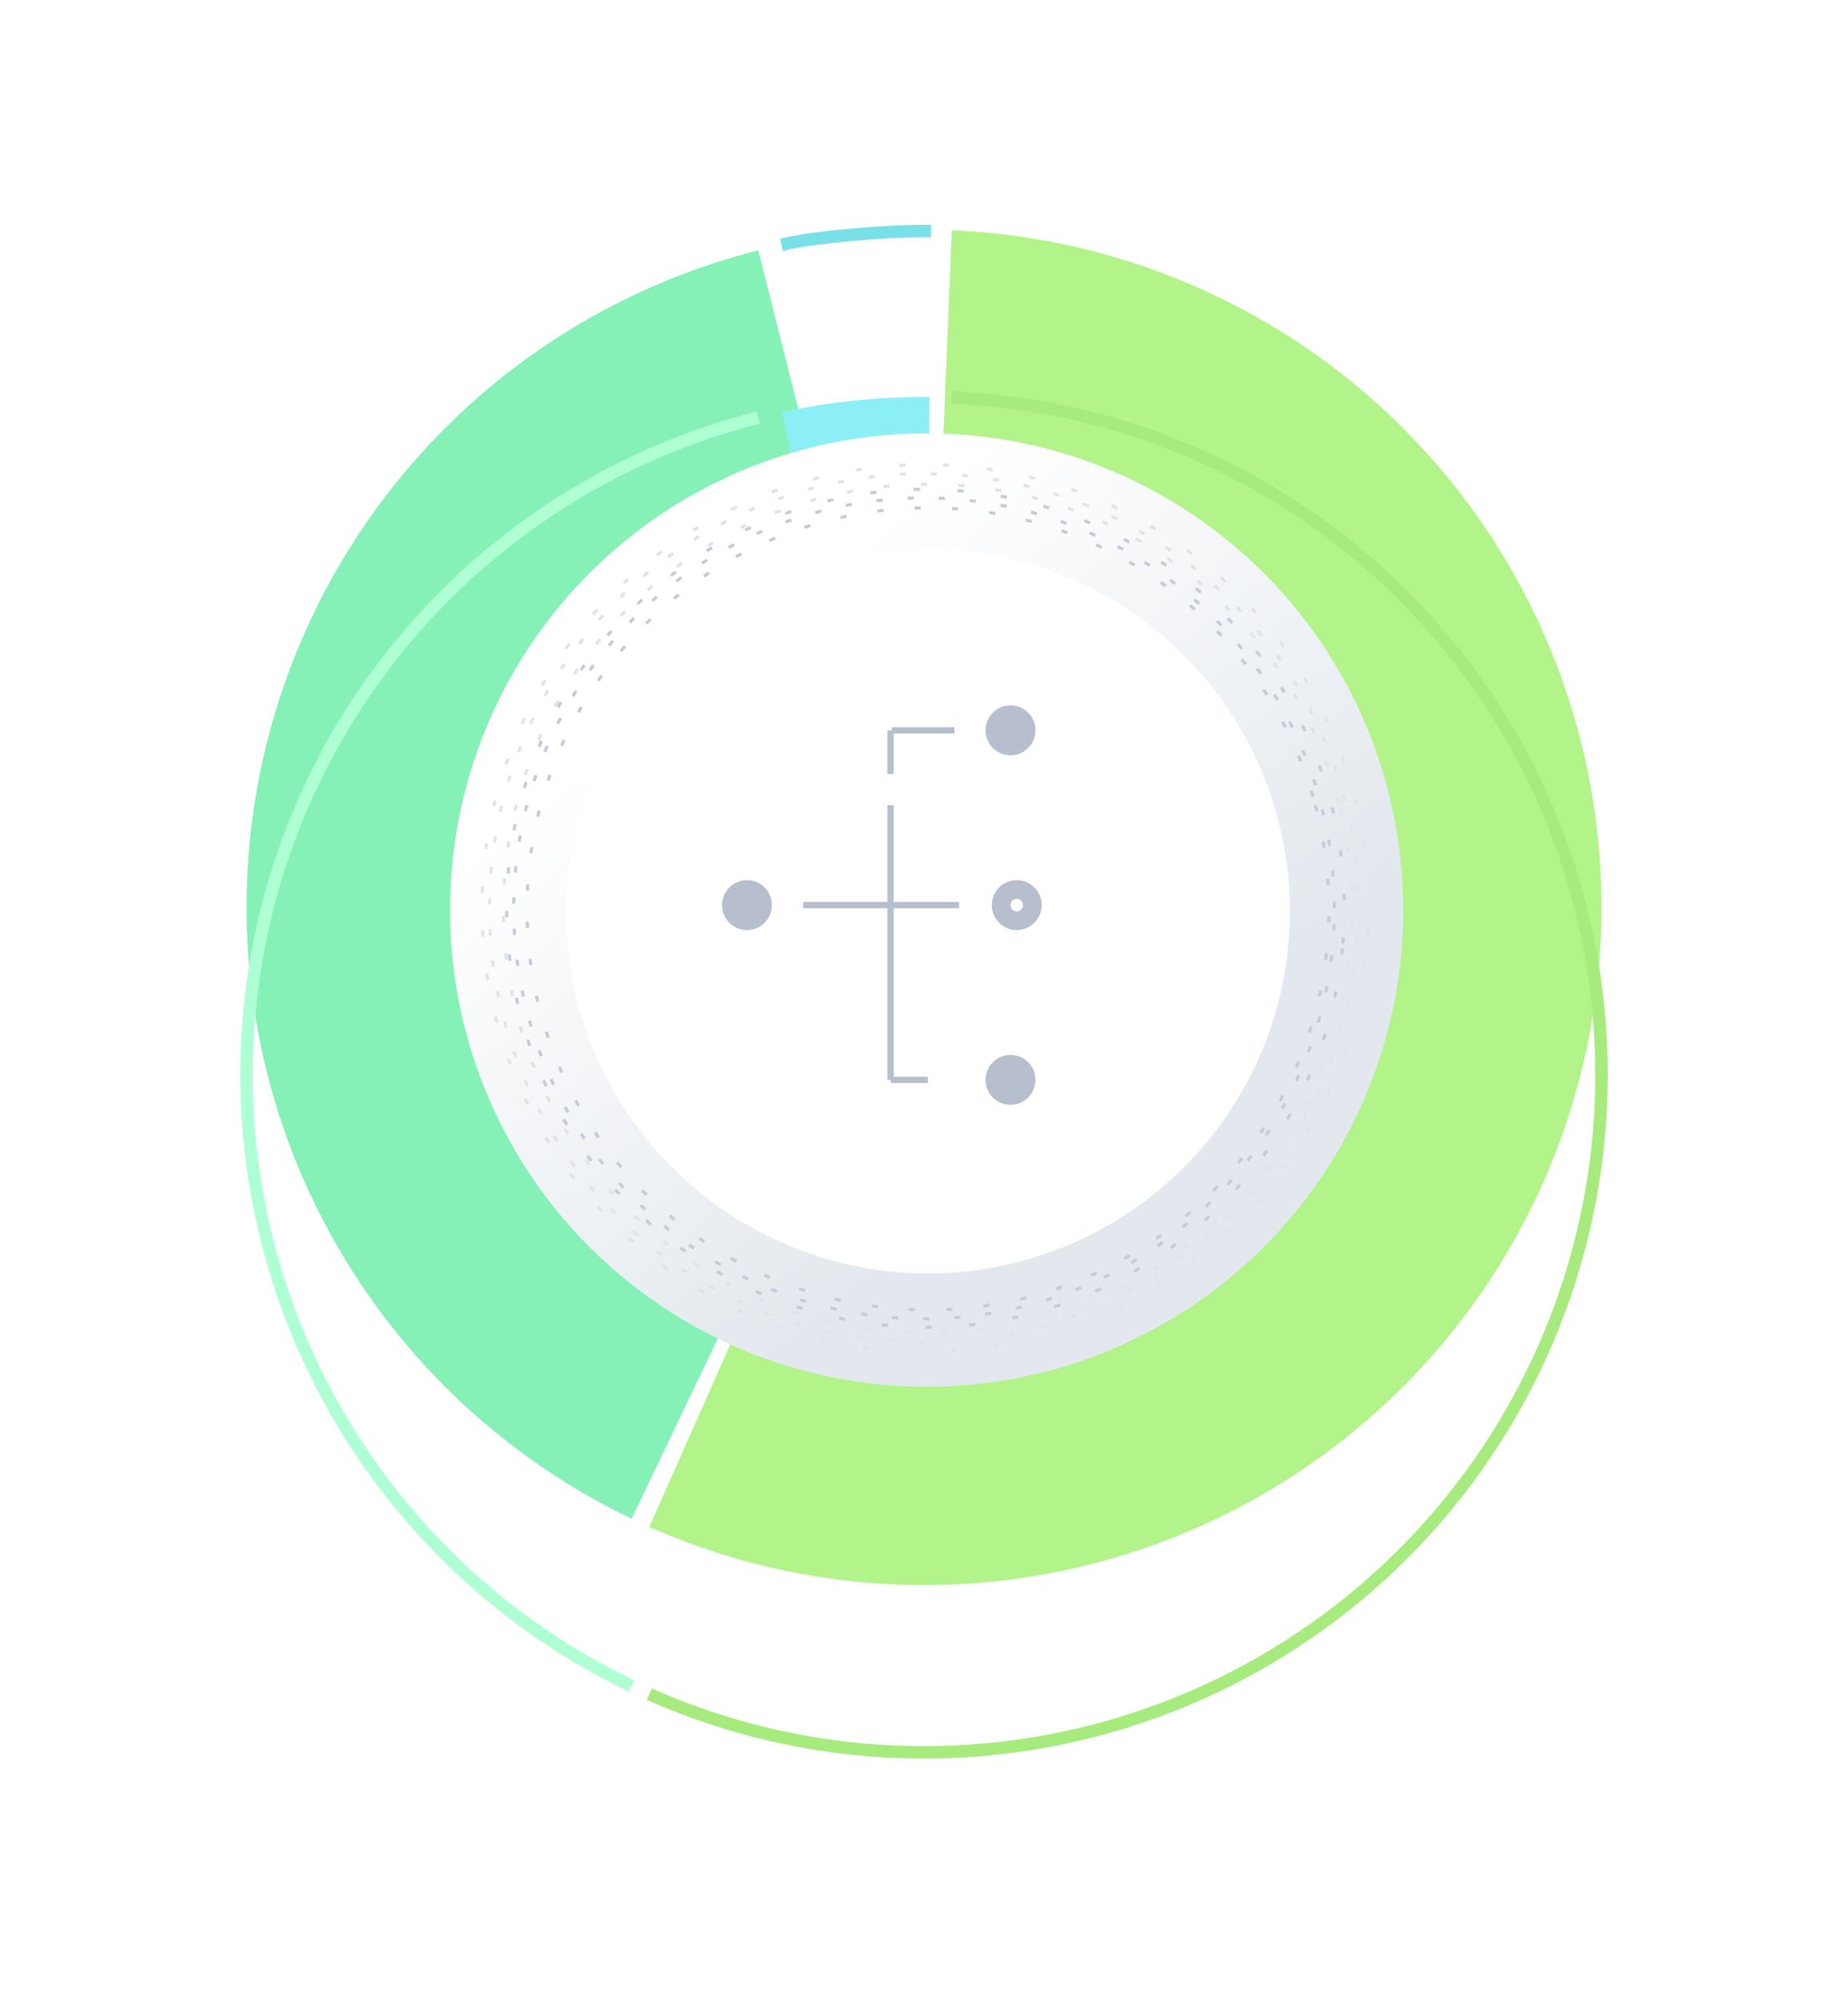 <svg width="220" height="238" viewBox="0 0 220 238" fill="none" xmlns="http://www.w3.org/2000/svg">
<path d="M77.301 181.733C88.153 186.545 99.933 188.903 111.801 188.638C123.669 188.373 135.332 185.492 145.958 180.2C156.584 174.908 165.911 167.336 173.273 158.023C180.635 148.711 185.851 137.889 188.548 126.328C191.245 114.768 191.358 102.755 188.877 91.146C186.396 79.537 181.384 68.619 174.197 59.171C167.01 49.723 157.826 41.977 147.301 36.488C136.776 30.998 125.169 27.899 113.308 27.412L112.084 57.23C119.557 57.537 126.869 59.489 133.5 62.948C140.131 66.406 145.917 71.286 150.444 77.238C154.972 83.191 158.13 90.069 159.693 97.382C161.256 104.696 161.185 112.264 159.486 119.547C157.786 126.83 154.5 133.649 149.862 139.515C145.224 145.382 139.348 150.153 132.654 153.487C125.959 156.821 118.612 158.636 111.135 158.803C103.658 158.97 96.237 157.484 89.4 154.452L77.301 181.733Z" fill="#B2F38A"/>
<g filter="url(#filter0_d_4991_9036)">
<path d="M77.301 181.732C88.153 186.545 99.933 188.903 111.801 188.638C123.669 188.373 135.332 185.492 145.958 180.2C156.584 174.908 165.911 167.336 173.273 158.023C180.635 148.711 185.851 137.889 188.548 126.328C191.246 114.768 191.358 102.755 188.877 91.146C186.396 79.537 181.384 68.619 174.197 59.171C167.01 49.723 157.826 41.977 147.301 36.488C136.776 30.998 125.169 27.899 113.308 27.412" stroke="#A7EB7E" stroke-width="1.486"/>
</g>
<path d="M90.273 29.796C74.192 33.853 59.752 42.769 48.921 55.329C38.09 67.889 31.395 83.483 29.746 99.986C28.098 116.489 31.577 133.098 39.71 147.553C47.843 162.007 60.233 173.603 75.194 180.76L88.074 153.84C78.648 149.33 70.842 142.025 65.719 132.919C60.595 123.813 58.403 113.348 59.442 102.952C60.48 92.555 64.698 82.731 71.522 74.818C78.345 66.905 87.442 61.288 97.573 58.732L90.273 29.796Z" fill="#85F1B7"/>
<g filter="url(#filter1_d_4991_9036)">
<path d="M90.272 29.796C74.191 33.853 59.752 42.769 48.921 55.329C38.09 67.889 31.394 83.483 29.746 99.986C28.098 116.489 31.577 133.099 39.71 147.553C47.842 162.007 60.233 173.603 75.194 180.76" stroke="#AFFFD4" stroke-width="1.486"/>
</g>
<g filter="url(#filter2_d_4991_9036)">
<path d="M110.656 27.348C104.761 27.3 98.878 27.899 93.113 29.134L99.362 58.315C102.994 57.537 106.701 57.16 110.415 57.19L110.656 27.348Z" fill="#8CEFF6"/>
</g>
<path d="M93.753 28.975C96.972 28.232 105.268 27.489 110.098 27.489" stroke="#79E0E7" stroke-width="1.486" stroke-linecap="square"/>
<circle cx="110.316" cy="108.317" r="56.737" fill="url(#paint0_linear_4991_9036)"/>
<circle cx="110.009" cy="108.113" r="48.848" transform="rotate(2.232 110.009 108.113)" stroke="#C5CCD7" stroke-width="0.371" stroke-dasharray="0.74 2.97"/>
<circle cx="109.984" cy="108.096" r="51.71" transform="rotate(3.728 109.984 108.096)" stroke="#E0E4EA" stroke-width="0.371" stroke-dasharray="0.74 2.97"/>
<circle cx="110.469" cy="108.18" r="47.736" transform="rotate(-15 110.469 108.18)" stroke="#C5CCD7" stroke-width="0.371" stroke-dasharray="0.74 3.71"/>
<circle cx="110.469" cy="108.18" r="50.533" transform="rotate(-13.504 110.469 108.18)" stroke="#E0E4EA" stroke-width="0.371" stroke-dasharray="0.74 3.71"/>
<circle cx="110.18" cy="108.1" r="49.863" transform="rotate(5.491 110.18 108.1)" stroke="#C5CCD7" stroke-width="0.371" stroke-dasharray="0.74 4.46"/>
<circle cx="110.165" cy="108.088" r="52.785" transform="rotate(6.988 110.165 108.088)" stroke="#E0E4EA" stroke-width="0.371" stroke-dasharray="0.74 4.46"/>
<g filter="url(#filter3_b_4991_9036)">
<circle cx="110.469" cy="108.469" r="43.09" fill="white"/>
</g>
<circle cx="88.925" cy="107.725" r="2.972" fill="#B7BECD"/>
<circle cx="121.041" cy="107.724" r="1.857" stroke="#B7BECD" stroke-width="2.229"/>
<circle cx="120.298" cy="86.922" r="2.972" fill="#B7BECD"/>
<circle cx="120.298" cy="128.527" r="2.972" fill="#B7BECD"/>
<path d="M95.611 107.726L114.184 107.726" stroke="#B7BECD" stroke-width="0.743"/>
<path d="M106.012 95.839L106.012 128.528" stroke="#B7BECD" stroke-width="0.743"/>
<path d="M106.012 86.924L106.012 92.125" stroke="#B7BECD" stroke-width="0.743"/>
<path d="M106.182 86.924H113.611" stroke="#B7BECD" stroke-width="0.743"/>
<path d="M106.012 128.529H110.469" stroke="#B7BECD" stroke-width="0.743"/>
<defs>
<filter id="filter0_d_4991_9036" x="48.797" y="18.375" width="170.806" height="219.137" filterUnits="userSpaceOnUse" color-interpolation-filters="sRGB">
<feFlood flood-opacity="0" result="BackgroundImageFix"/>
<feColorMatrix in="SourceAlpha" type="matrix" values="0 0 0 0 0 0 0 0 0 0 0 0 0 0 0 0 0 0 127 0" result="hardAlpha"/>
<feOffset dy="19.908"/>
<feGaussianBlur stdDeviation="14.101"/>
<feComposite in2="hardAlpha" operator="out"/>
<feColorMatrix type="matrix" values="0 0 0 0 0.129 0 0 0 0 0.141 0 0 0 0 0.161 0 0 0 0.12 0"/>
<feBlend mode="normal" in2="BackgroundImageFix" result="effect1_dropShadow_4991_9036"/>
<feBlend mode="normal" in="SourceGraphic" in2="effect1_dropShadow_4991_9036" result="shape"/>
</filter>
<filter id="filter1_d_4991_9036" x="0.401" y="20.78" width="118.256" height="208.761" filterUnits="userSpaceOnUse" color-interpolation-filters="sRGB">
<feFlood flood-opacity="0" result="BackgroundImageFix"/>
<feColorMatrix in="SourceAlpha" type="matrix" values="0 0 0 0 0 0 0 0 0 0 0 0 0 0 0 0 0 0 127 0" result="hardAlpha"/>
<feOffset dy="19.908"/>
<feGaussianBlur stdDeviation="14.101"/>
<feComposite in2="hardAlpha" operator="out"/>
<feColorMatrix type="matrix" values="0 0 0 0 0.129 0 0 0 0 0.141 0 0 0 0 0.161 0 0 0 0.12 0"/>
<feBlend mode="normal" in2="BackgroundImageFix" result="effect1_dropShadow_4991_9036"/>
<feBlend mode="normal" in="SourceGraphic" in2="effect1_dropShadow_4991_9036" result="shape"/>
</filter>
<filter id="filter2_d_4991_9036" x="64.91" y="19.05" width="73.948" height="87.375" filterUnits="userSpaceOnUse" color-interpolation-filters="sRGB">
<feFlood flood-opacity="0" result="BackgroundImageFix"/>
<feColorMatrix in="SourceAlpha" type="matrix" values="0 0 0 0 0 0 0 0 0 0 0 0 0 0 0 0 0 0 127 0" result="hardAlpha"/>
<feOffset dy="19.908"/>
<feGaussianBlur stdDeviation="14.101"/>
<feComposite in2="hardAlpha" operator="out"/>
<feColorMatrix type="matrix" values="0 0 0 0 0.129 0 0 0 0 0.141 0 0 0 0 0.161 0 0 0 0.12 0"/>
<feBlend mode="normal" in2="BackgroundImageFix" result="effect1_dropShadow_4991_9036"/>
<feBlend mode="normal" in="SourceGraphic" in2="effect1_dropShadow_4991_9036" result="shape"/>
</filter>
<filter id="filter3_b_4991_9036" x="30.232" y="28.232" width="160.475" height="160.475" filterUnits="userSpaceOnUse" color-interpolation-filters="sRGB">
<feFlood flood-opacity="0" result="BackgroundImageFix"/>
<feGaussianBlur in="BackgroundImage" stdDeviation="18.573"/>
<feComposite in2="SourceAlpha" operator="in" result="effect1_backgroundBlur_4991_9036"/>
<feBlend mode="normal" in="SourceGraphic" in2="effect1_backgroundBlur_4991_9036" result="shape"/>
</filter>
<linearGradient id="paint0_linear_4991_9036" x1="89.667" y1="74.665" x2="133.5" y2="129.271" gradientUnits="userSpaceOnUse">
<stop stop-color="white"/>
<stop offset="1" stop-color="#E3E8EE"/>
</linearGradient>
</defs>
</svg>
